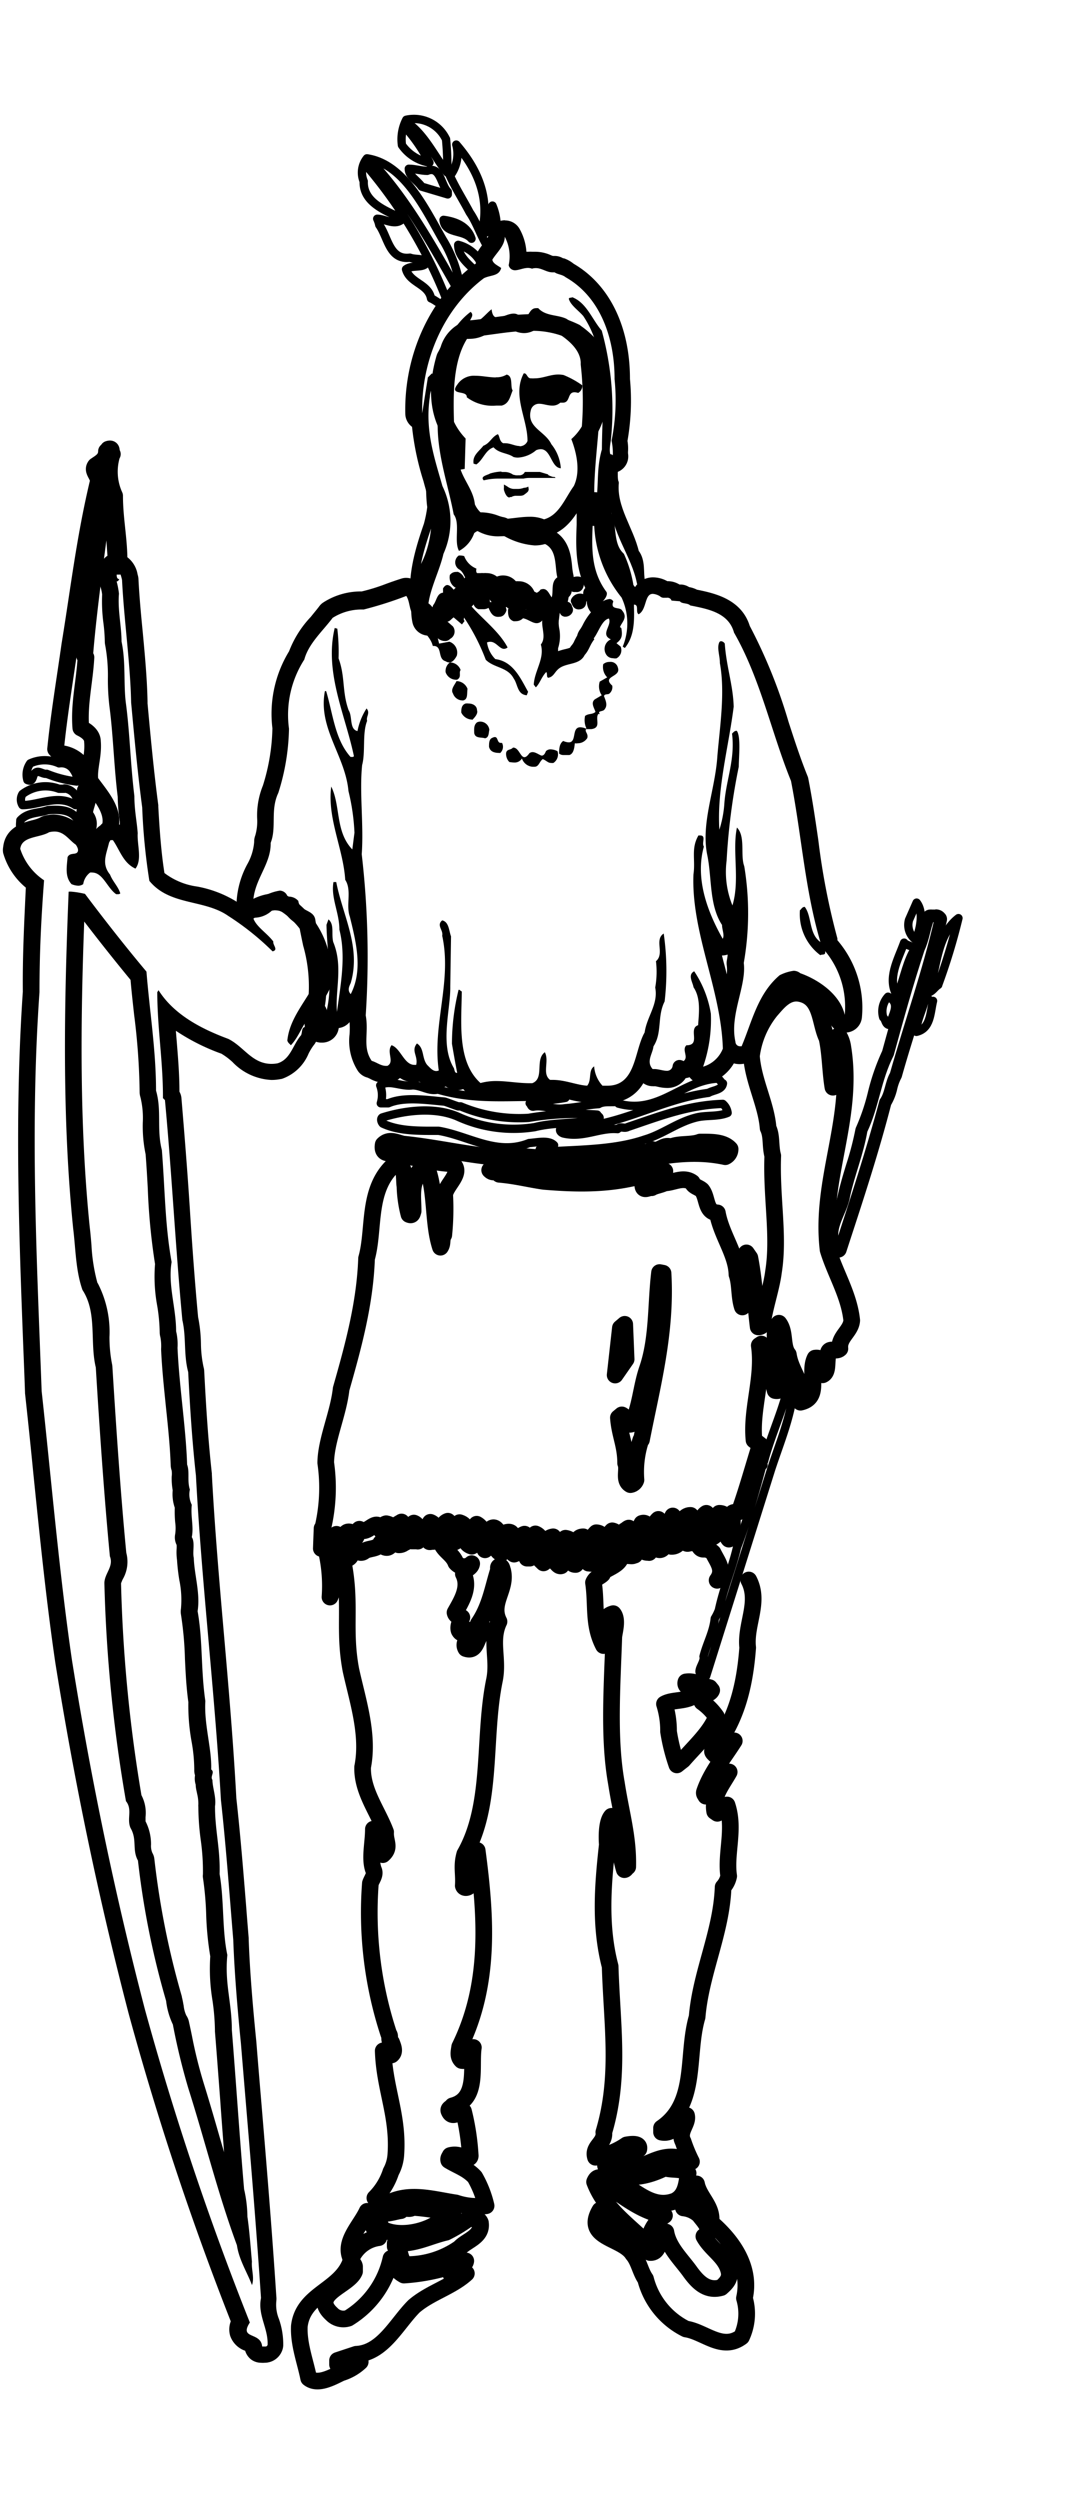 <svg xmlns="http://www.w3.org/2000/svg" width="130" height="300" viewBox="0 0 130 300"><title>flag-massachusetts-icon-algonquin</title><path d="M8.82,92.36c.32.44.57,1.08.4,1.42a13.9,13.9,0,0,1-3.62-.93c-.5.08-1-.5-1.4-.08-.33.23-.17,1.16-.91.83a2.35,2.35,0,0,1,.34-2,4.17,4.17,0,0,1,3.46,0,1.74,1.74,0,0,1,1.73.75" fill="none" stroke="#000" stroke-linecap="round" stroke-linejoin="round"/><path d="M7.74,94.61a1.74,1.74,0,0,1,1.55,1.58l-.24.42c-2-1.35-4.37,0-6.35,0a1.27,1.27,0,0,1,0-1.33,4.57,4.57,0,0,1,4.38-.63h.66" fill="none" stroke="#000" stroke-linecap="round" stroke-linejoin="round"/><path d="M9.37,98.42l-.08,1a5.66,5.66,0,0,0-3.72-.68l-2.81,1c-.49-.25-.32-.91-.32-1.31.92-1,2.24-.82,3.31-1.22,1.4-.09,2.88-.09,3.62,1.24" fill="none" stroke="#000" stroke-linecap="round" stroke-linejoin="round"/><path d="M112.67,110.31c-1.43,6.23-3.61,12.43-5.37,18.63-.58,1-.59,2.33-1.25,3.24-1.6,6-3.52,11.84-5.44,17.73-1.4-2.34.59-4.25.93-6.4.59-2.72,1.59-5,2.09-7.86,1.42-3,1.6-6.05,3.18-9.19,1.18-4.31,2.35-8.53,3.69-12.58.58-1.25.66-2.41,1.17-3.74.32.09.82-.15,1,.17" fill="none" stroke="#000" stroke-linecap="round" stroke-linejoin="round"/><path d="M109.94,112.78a2.2,2.2,0,0,1-.82-2.4l.91-2.07c.91,1.17.4,3.25-.09,4.47" fill="none" stroke="#000" stroke-linecap="round" stroke-linejoin="round"/><path d="M112.62,118.19c-.41.25-.66.75-1.15.9,1-2.88.93-6.88,3.58-8.92a71.84,71.84,0,0,1-2.43,8" fill="none" stroke="#000" stroke-linecap="round" stroke-linejoin="round"/><path d="M109.52,114.36c-.84,1.65-1.09,3.46-1.85,5.13-1.22-2.07.11-4.3.86-6.38.34.49,1.65.35,1,1.25" fill="none" stroke="#000" stroke-linecap="round" stroke-linejoin="round"/><path d="M106.84,123c-.58,0-.5-.66-.82-.91a2.59,2.59,0,0,1,.58-2.49c1.65.82.41,2.23.24,3.4" fill="none" stroke="#000" stroke-linecap="round" stroke-linejoin="round"/><path d="M112,120.1c-.35,1.42-.27,3.32-2,3.72,0-1.41.84-2.72,1.09-4.22.33.08.49.66.91.5" fill="none" stroke="#000" stroke-linecap="round" stroke-linejoin="round"/><path d="M53.54,16.7a34.52,34.52,0,0,1,.15,4c-1.24-1.42-2.54-4.27-4.52-5.77-.33.17-.24.66-.08.85a20.37,20.37,0,0,1,2.46,3.73,5.06,5.06,0,0,1-3.3-2.09,5.11,5.11,0,0,1,.52-3.05,4.27,4.27,0,0,1,4.77,2.34" fill="none" stroke="#000" stroke-linecap="round" stroke-linejoin="round"/><path d="M57.93,27.42c-.08.31.17.4.25.56.32-.14.66-.91.83-1.47a6.35,6.35,0,0,1,.1-1.84,6.52,6.52,0,0,1-.2,5.49c-1.07-1.41-1.55-3.25-2.53-4.67-.74-1.41-1.8-3.08-2.45-4.58.08,0,.08.09.16.09a4.32,4.32,0,0,0,.68-3.65c2.37,2.74,4,6.08,3.17,10.07" fill="none" stroke="#000" stroke-linecap="round" stroke-linejoin="round"/><path d="M53.23,28.89a15.54,15.54,0,0,1,2,5.56c-.09.17-.16.33-.33.26-3-5.26-6.12-10.89-10.23-15.25-.49,0-.5.6-.33.86a56.42,56.42,0,0,1,9.4,16c-.58.66-1.31-.25-2-.51-.32-1.75-2.54-1.83-3-3.5.74-.57,2.14-.06,2.47-.82-.48-.57-1.3-.31-2-.57-2.47.31-2.62-2.43-3.68-3.92a3.44,3.44,0,0,0-.25-.75c.91,0,2.22.93,3.05,0-1.9-.91-4.77-1.91-4.67-4.49A2.72,2.72,0,0,1,44.05,19c4.54.68,7.07,6.26,9.19,9.92" fill="none" stroke="#000" stroke-linecap="round" stroke-linejoin="round"/><path d="M51.29,20.5c1.57-.65,1.64,1.74,2.46,2.51v.32l-3.13-.93c-.58-.83-1.55-1.25-1.55-2.15.74,0,1.48.25,2.22.25" fill="none" stroke="#000" stroke-linecap="round" stroke-linejoin="round"/><path d="M56.6,28.65c-1-1.16-3.21-.51-3.36-2.27,1.48.2,2.88.78,3.36,2.27" fill="none" stroke="#000" stroke-linecap="round" stroke-linejoin="round"/><path d="M57.92,32.15c-.09.4-.58.4-.92.32-.9-.91-2-1.76-2-3.09a4.31,4.31,0,0,1,3,2.77" fill="none" stroke="#000" stroke-linecap="round" stroke-linejoin="round"/><path d="M13.46,54.49a6.94,6.94,0,0,0,.3,5c0,3,.63,5.57.52,8.46H14c-.23-2.72-.3-5.29-.78-8.3l-.25-.16-.58.56c-.77,6-1.79,13.11-2.23,18.67l.16.16c-.17,3-.85,5.55-.62,8.47.66.32,1.4.83,1.4,1.65.15,1.75-.52,3.32-.28,4.75,1.24,1.73,3,3.57,2.36,5.63-1,.57-1.07,2.66-2.64,2.07-1-1.16.84-2.24-.31-3.57-.31-1,.83-2,0-3a2.68,2.68,0,0,0-.08-2.56,3.7,3.7,0,0,0-3-1.92l-.48-.51c.43-4.24,1.1-8.21,1.71-12.51,1.1-6.71,1.79-12.77,3.39-19.49.17-.82-.82-1.33-.32-2,.58-.41,1.32-.75,1.33-1.74H13v-.25c.57-.18.24.33.49.59" fill="none" stroke="#000" stroke-linecap="round" stroke-linejoin="round" stroke-width="2"/><path d="M73.78,57.94c-.27,3.06,1.78,5.58,2.43,8.38.82,1,.48,2.41.73,3.56-.65-3.39-3.19-6.22-3.17-9.79-.08-.16-.25-.08-.41-.16-.49.32-.16.82-.34,1.24-.48-1.08,0-2.15,0-3.31L73.23,55c.72,1,.23,2,.55,3" fill="none" stroke="#000" stroke-linecap="round" stroke-linejoin="round"/><path d="M50.89,68.11A48.64,48.64,0,0,1,50,73c-.81-3.25.28-6.88,1.36-10a15,15,0,0,0,.43-2.16c-.24-1.59,0-3.14-.56-4.73l.09-.73c1.23,4,1.61,9-.47,12.76" fill="none" stroke="#000" stroke-linecap="round" stroke-linejoin="round"/><polyline points="72.84 61.7 73.09 62.09 72.84 61.7" fill="none" stroke="#000" stroke-linecap="round" stroke-linejoin="round"/><path d="M73.18,62.33c.25,1.59.14,3.32,1.29,4.41a14,14,0,0,1,1.06,3.49c-.4-2-2-3-2-5a8.48,8.48,0,0,1-.65-3c.08.18.25.09.33.09" fill="none" stroke="#000" stroke-linecap="round" stroke-linejoin="round"/><path d="M70.83,69.12l-.09.4-.41-.14c-.24-.43.43-.93.5-.26" fill="none" stroke="#000" stroke-linecap="round" stroke-linejoin="round"/><path d="M69.51,69.7c.17.25.08,1-.41.82a.37.37,0,0,1-.5-.33c0-.4.51-.58.91-.49" fill="none" stroke="#000" stroke-linecap="round" stroke-linejoin="round"/><path d="M68.1,71c-.09.32-.33.32-.49.58-.34.07-.42-.18-.5-.43a.5.5,0,1,1,1-.15" fill="none" stroke="#000" stroke-linecap="round" stroke-linejoin="round"/><polyline points="75.92 71.56 75.69 70.75 75.92 71.3 75.92 71.56" fill="none" stroke="#000" stroke-linecap="round" stroke-linejoin="round"/><path d="M71.32,71c.17.25-.08.43-.25.6a.43.43,0,1,1,.25-.6" fill="none" stroke="#000" stroke-linecap="round" stroke-linejoin="round"/><path d="M70,71.85c-.25.26,0,.59-.33.74-.5.17-.5-.25-.65-.48a.68.68,0,0,1,1-.26" fill="none" stroke="#000" stroke-linecap="round" stroke-linejoin="round"/><path d="M68.18,73c.25.17,0,.43-.17.48-.33.09-.33-.07-.41-.33-.25-.4.66-.74.58-.15" fill="none" stroke="#000" stroke-linecap="round" stroke-linejoin="round"/><path d="M66.69,73.5l-.09.76a.75.75,0,0,1-.74-.28c-.08-.48.42-1,.83-.48" fill="none" stroke="#000" stroke-linecap="round" stroke-linejoin="round"/><path d="M86.78,130c-.1.8-1.16.8-1.74,1.14-6.18.81-11.16,4.42-17.66,4.14-.33.33-.08.66.33.75,2.38.51,4.28-.73,6.42-.54.42-.42.75,0,1.24-.26,3.88-1.31,7.19-2.62,11.39-2.77a1.69,1.69,0,0,1,.58,1.08c-1.16.49-2.64.25-3.81.57-2.22.56-4,2-6.11,2.62-3.55,1.22-7.67,1.2-11.63,1.44a3.41,3.41,0,0,0-1-.26c.48-.31,1.39.34,1.72-.49-.64-.67-2-.33-3-.26-3.88,1.56-7.25-.87-10.87-1.47-2.23,0-4.7.07-6.68-.86-.16-.15-.32-.57-.07-.74,2.8-.88,6.35-1.28,9.06-.1a16.1,16.1,0,0,0,9.24,1.26c2.47-.62,5.43-.38,7.74-1,.17-.22-.17-.31-.24-.5a33.8,33.8,0,0,0-8.24.39,18.18,18.18,0,0,1-8.15-1.38H55c-.49-.15-1.14-.42-1.62-.57-2.15-.19-4.87-.62-6.77.2l-.9,0a3.33,3.33,0,0,0-.07-2.15c1.07-.73,2.55.2,3.87,0,1.08,0,2,.76,3.05.5,5.26,1.55,9.79.55,15.31,1-1.31.25-2.87.31-4.29.64.17.15.16.42.42.42,1.15-.24,2.54.42,3.86.18,1.32-.09,2.64-.4,4-.49.65-.4,1.64-.14,2.38-.31v.25c4.86,1.35,7.68-2.86,12-3l.42.5" fill="none" stroke="#000" stroke-linecap="round" stroke-linejoin="round"/><path d="M95.25,166.88c-.36,3.24-1.69,6.38-2.69,9.44-2.6,8.29-5.19,16.5-7.79,24.78-1.73-.17-.08-1.51-.32-2.33.42-1.64,1.17-2.88,1.35-4.56a6,6,0,0,0,.49-1c.59-2.75,1.59-5,2.18-7.54,1.09-2.82,2.18-6.63,3-9.69.41-.17-.07-.42.25-.66.68-2.57,1.76-5,2.51-7.53.25-.42.5-.82,1-.91" fill="none" stroke="#000" stroke-linecap="round" stroke-linejoin="round"/><path d="M85.18,202.51l.25.31c-.25.68-1.73.42-1.16,1.42A7,7,0,0,1,86,206c-.75,1.9-2.57,3.54-4,5.19l-.75.59a22.88,22.88,0,0,1-1-4,10.73,10.73,0,0,0-.49-3.31c.83-.48,2.06-.32,3.07-.74a1.37,1.37,0,0,0,.08-1c-.16-.23-.74-.42-.57-.91,1.06-.16,1.8.42,2.79.68" fill="none" stroke="#000" stroke-linecap="round" stroke-linejoin="round" stroke-width="2"/><path d="M73.59,262.75c2,1.35,3.78,2.68,6.17,3.1a4.54,4.54,0,0,0-1.82,2.63c-.25.26-.59.09-.83.18-2.22-2.09-4.6-3.84-5.74-6.84.58-1.39,1.64.44,2.22.93" fill="none" stroke="#000" stroke-linecap="round" stroke-linejoin="round" stroke-width="2"/><path d="M85.36,266.71c2.54,2.18,4.83,5.34,4,9.06a6.59,6.59,0,0,1-.35,4.65c-2.33,1.73-4.45-.62-6.67-.95a9.28,9.28,0,0,1-4.85-6c-.64-.91-.8-2.15-1.54-3-1.23-2-5.93-1.87-3.93-5.26,2,1.67,3.52,3.84,6,5.08,1.32.09.91-2,1.91-2.46.32,1.9,1.88,3.31,2.94,4.81.91,1.24,2,2.34,3.7,1.86.58-.51,1.16-1.08.92-2-.41-1.73-2.14-2.57-3-4.15.25.07.42-.07.5-.32.16-.91-.5-1.49-1.06-2.24a3.3,3.3,0,0,0-1.89-.85c.9-.64.91-1.9,1.57-2.88.33,1.66,2,2.74,1.72,4.63" fill="none" stroke="#000" stroke-linecap="round" stroke-linejoin="round" stroke-width="2"/><path d="M53.79,265.39c0,.42.42.09.59.35a3.09,3.09,0,0,1-1.91,1.06c-1.81,1.15-4.7,1.63-6.52.71-.56-.66-.39-1.48-.56-2.24.57.67,1.89.1,2.72,0,.33-.58,1,0,1.41-.4,1.48.09,2.88.35,4.27.51" fill="none" stroke="#000" stroke-linecap="round" stroke-linejoin="round" stroke-width="2"/><path d="M44.8,267.18l.66,1.33a4.18,4.18,0,0,0-3.31,2.54c-1-2,1.09-3.89,1.92-5.7.66.17.32,1.25.73,1.83" fill="none" stroke="#000" stroke-linecap="round" stroke-linejoin="round" stroke-width="2"/><path d="M57.67,266.74c.24,1.68-1.67,2.08-2.49,3a11,11,0,0,1-6.44,2c-.91-.67-.48-1.58-1.3-2.17v-.4c2.38.16,4-.82,6.1-1.31a19.26,19.26,0,0,0,2.73-1.65c.48.09,1.15-.14,1.4.51" fill="none" stroke="#000" stroke-linecap="round" stroke-linejoin="round" stroke-width="2"/><path d="M48.49,273a23.9,23.9,0,0,0,7.42-1.7c-.17,1.08-2.72.55-1.57,1.9l1.64-.4c-1.81,1.64-4.37,2.3-6.28,3.94-2.07,2.06-3.74,5.62-6.94,5.76l-2.24.74v.5c.9.49,1.73-.42,2.72-.33a5.86,5.86,0,0,1-2.31,1.33c-1.16.57-2.81,1.48-3.88.63-.4-2-1.21-4.07-1.12-6.22.43-3.89,4.88-4.29,6.14-7.69a.62.62,0,0,1,.49.51v.59c-.66,1.73-5.37,2.7-2.74,5.11a1.93,1.93,0,0,0,2,.5A11.28,11.28,0,0,0,46.93,271a3.15,3.15,0,0,0,1.56,2" fill="none" stroke="#000" stroke-linecap="round" stroke-linejoin="round" stroke-width="2"/><path d="M71.37,61.06l0,0,0,0v0h0m0-2a2,2,0,0,0-1,.25,2,2,0,0,0-1,1.46c0,.1,0,.2,0,.29a2,2,0,0,0,1.15,1.83,2.08,2.08,0,0,0,.87.2,1.94,1.94,0,0,0,1.22-.42,2,2,0,0,0,.2-3,2.37,2.37,0,0,0-.39-.32,2.05,2.05,0,0,0-1-.29Z"/><path d="M60.59,28.41a5,5,0,0,1,.47,3.41h0a.76.76,0,0,0,.76.61c.46,0,1-.28,1.56-.28a1.36,1.36,0,0,1,.48.09,1.51,1.51,0,0,1,.46-.07c.73,0,1.29.51,2,.51l.26,0c.33.25.91.25,1.32.59,4.27,2.42,5.89,7.49,5.87,12.23a24.54,24.54,0,0,1-.36,7.38,7.18,7.18,0,0,1,.15,1.81l-.16.09c-.34-.42-.17-1.33-.08-1.9a35.59,35.59,0,0,0-1.09-13.21c-1.15-1.32-1.8-3.32-3.52-4-.17.09-.5,0-.41.26.25.74,1.15,1.33,1.72,2,3.11,4.67,2.25,10.65,2.23,16-.75,2.55-.27,4.65-.86,7.2-.52-.34-.05-.81-.05-1.22-.14-5.16,1.29-11,.41-16.43-.08-2.33-1.8-4-3.77-5.23-1.07-.51-2.47-.29-3.37-1.27a1.45,1.45,0,0,0-.28,0c-.8,0-.84,1.13-1.44,1.13a1.1,1.1,0,0,1-.59-.26,1,1,0,0,0-.65-.22c-.65,0-1.38.48-1.92.48-.37,0-.64-.23-.72-1-.82.64-1.48,1.71-2.61,1.71h0c-.16-.49.65-.91.09-1.4-4.23,3.21-4.09,9.27-3.95,13.91.06,3.57,1.28,7,1.92,10.39.82,1.07,0,3.23.64,4.39a3.88,3.88,0,0,0,1.82-2.13,1.4,1.4,0,0,1,1-.37A14.19,14.19,0,0,1,60,64a8.74,8.74,0,0,0,4.18,1.45,4.53,4.53,0,0,0,1.25-.17c1.48.75,1.15,2.74,1.47,4-.83.57-.43,1.73-.68,2.4-.27-.35-.49-1-1-1a.94.94,0,0,0-.34.07,1,1,0,0,1-.73.45.63.63,0,0,1-.34-.1.87.87,0,0,0-.59-.24,1.86,1.86,0,0,0-.57.13l-.41.34a1.8,1.8,0,0,0-.5-.74h-.12c-.2,0-.42-.06-.62-.06a.49.49,0,0,0-.49.28c0-1.33-1.88-.34-2-1.5-.16-.48-1.57,0-1.32-1.08a2.59,2.59,0,0,1-1.47-1.5,1.85,1.85,0,0,0-.65-.07,1,1,0,0,0,0,1.64c.72.37.67,1.37,1.38,1.61l-.73-.11c.17-.49-.32-1-.73-1.17a.46.46,0,0,0-.2,0A.9.9,0,0,0,54,69a1.42,1.42,0,0,0,.66,1.51.59.59,0,0,1,.21,0c.31,0,.38.34.44.63-.08.08-.16.08-.08.16-.56,0-1-1.1-1.54-1.1-.16,0-.33.11-.51.41v.51c-.76.08-.76,1-1.18,1.49l-.58,1.65C51,71.67,52.65,69,53.23,66.46a9.64,9.64,0,0,0-.12-8.13c-1-3.5-2.11-6.73-1.51-10.72,0-.91.92-2,.25-2.81l-.49.49-.68,4.3c-.14-6.11,2.45-12.49,7.41-16.21.83-.4,1.81-.22,2.07-1.22-.33-.26-1-.52-1.06-1,.49-.82,1.48-1.64,1.49-2.73m-4.17,41.5.34,0a1.16,1.16,0,0,1-.34,0m4.17-43.5a2.24,2.24,0,0,0-.51.07,2,2,0,0,0-1.49,1.9,4.88,4.88,0,0,1-.54.8,7.49,7.49,0,0,0-.66.92,2,2,0,0,0-.27,1.33l0,.19a1.4,1.4,0,0,0-.26.16c-5.23,3.92-8.37,10.76-8.21,17.86a2,2,0,0,0,.81,1.56,32.66,32.66,0,0,0,1.37,6.51c.1.38.21.77.32,1.16a1.25,1.25,0,0,0,.09.25,7.74,7.74,0,0,1,.18,6.44,1.86,1.86,0,0,0-.16.45,20.91,20.91,0,0,1-.76,2.33c-.68,1.88-1.46,4-1,6.28a2,2,0,0,0,1.81,1.63h.16a2,2,0,0,0,1.88-1.34l.49-1.39c.11-.18.2-.36.28-.52a2.4,2.4,0,0,0,1.09.29h.06a2,2,0,0,0,1.8-1.14h0l.11-.22a2,2,0,0,0,.72-.32,3.17,3.17,0,0,0,.87.3,2,2,0,0,0,1.18.84,1.73,1.73,0,0,0,.5.07,1.47,1.47,0,0,0,.36,0,1.81,1.81,0,0,0,.73.44,2,2,0,0,0,.64.11,2,2,0,0,0,1-.29,2.5,2.5,0,0,0,.89.16,2.44,2.44,0,0,0,.71-.1,2,2,0,0,0,1.41.58,1.51,1.51,0,0,0,.3,0,2,2,0,0,0,1.58-1.28,4.37,4.37,0,0,0,.22-1.47,1.69,1.69,0,0,0,0-.23,2,2,0,0,0,.51-1.9,8.38,8.38,0,0,1-.12-.84c-.12-1.26-.33-3.38-2.38-4.43a2.12,2.12,0,0,0-1.46-.14,2.37,2.37,0,0,1-.7.1A7.21,7.21,0,0,1,61,62.27a1.92,1.92,0,0,0-.66-.23,4.52,4.52,0,0,1-.55-.17,6.22,6.22,0,0,0-1.93-.39,3.46,3.46,0,0,0-1.21.21,3.56,3.56,0,0,0-.33-.85c-.19-1-.43-2-.67-2.91a32,32,0,0,1-1.14-6.76c-.1-3.49-.23-7.66,1.55-10.51a1.24,1.24,0,0,0,.27,0h.07a4,4,0,0,0,2.42-.85,2.65,2.65,0,0,0,.91.16,4.5,4.5,0,0,0,1.55-.34l.19-.07a2.82,2.82,0,0,0,1.42.41,2.42,2.42,0,0,0,1.71-.7,7,7,0,0,0,1.69.47A7,7,0,0,1,67,40c1.78,1.15,2.67,2.3,2.71,3.53a2.29,2.29,0,0,0,0,.25,38.86,38.86,0,0,1-.09,9.51,62.85,62.85,0,0,0-.35,6.4,2.49,2.49,0,0,0,1,3.1,2,2,0,0,0,1.83.17,2,2,0,0,0,1.19-1.4,18.77,18.77,0,0,0,.41-3.73c0-.36,0-.71,0-1.05a2.1,2.1,0,0,0,.53-.19l.16-.08a2,2,0,0,0,1-2.06,1.79,1.79,0,0,1,0-.33,5.39,5.39,0,0,0-.07-1.21,28,28,0,0,0,.3-7.43c0-6.29-2.45-11.32-6.76-13.83A3.85,3.85,0,0,0,67.7,31l-.1,0a2,2,0,0,0-1-.29h-.23a1.81,1.81,0,0,1-.27-.1,4.62,4.62,0,0,0-1.76-.4l-.4,0a4.9,4.9,0,0,0-.54,0h-.21a6.54,6.54,0,0,0-.83-2.76,2,2,0,0,0-1.73-1Z"/><path d="M71.37,61.1a14.8,14.8,0,0,0,3.24,10.6,7.32,7.32,0,0,1,.14,5.89l.25.17c1.08-1.31,1.16-3,1.1-4.9v-.31c.64,0,.15.9.56,1.16,1-.55.68-2.45,1.7-2.45a1.87,1.87,0,0,1,.86.29.67.67,0,0,0,.52.18h.31a.5.5,0,0,1,.56.34l1,.08c.25.34.92.17,1.24.5,2.15.43,4.61.87,5.26,3.26,3.19,5.57,4.48,12,6.84,17.8,1.28,6.56,1.66,13,3.53,19.33-1.41-1-1-3.07-1.88-4.22-.33,0-.42.31-.58.4a6.15,6.15,0,0,0,2.45,5.4c.25-.17.65.09.58-.49a10.48,10.48,0,0,1,2.35,7.65c-.57-2.49-3.19-4.24-5.34-5a1.24,1.24,0,0,0-.8-.29,5.34,5.34,0,0,0-1.67.53c-2.65,2.24-3.33,5.61-4.57,8.53l-.2,0a.55.55,0,0,1-.54-.54c-.73-3.23,1.35-6.71,1-9.46a34.44,34.44,0,0,0,.06-11.6c-.5-1.33.18-3.57-.88-4.65-.59,2.81.38,6.31-.54,9.35a10.68,10.68,0,0,1-.7-5.38A76.57,76.57,0,0,1,88.68,92c0-1.16.27-3.57-.23-4.3a.18.18,0,0,0-.1,0c-.18,0-.33.19-.48.33.4,3.16-.76,5.64-.93,8.53a13.27,13.27,0,0,1-.59,3c-.31-4.9,1.11-9.89,1.72-14.76C88,82.22,87.19,80,87,77.23a.59.59,0,0,0-.44-.29.25.25,0,0,0-.21.12c-.33.66.08,1.68.06,2.5.65,3.56,0,7.62-.3,11.18-.26,4.06-2,8.05-1.21,11.87.57,2.75.21,6,1.77,8.38,0,.57.33,1.24.08,1.66-1.79-3.17-3.34-7.16-2.26-11.06-.3-.45.32-1.34-.45-1.34h-.2c-.92,1.58-.34,2.91-.6,4.67-.28,7,3.31,13.76,3.53,20.91A3.67,3.67,0,0,1,84.4,128a17.27,17.27,0,0,0,.93-6.36,12.88,12.88,0,0,0-2-5.09c-.82.42-.17,1.33-.08,1.92.9,1.33.64,3.14.55,4.55-1.24.41.4,2.41-1.41,2.41-.58.57.32,1.41-.34,1.9a1,1,0,0,0-.48-.14.82.82,0,0,0-.83.71.67.67,0,0,1-.72.59c-.43,0-1-.21-1.44-.21l-.24,0c-.81-.91,0-1.81.1-2.72,1.08-1.67.42-3.57,1.34-5.39a31.53,31.53,0,0,0-.11-8.15c-1.16.74.14,2.42-.93,3.32a10.74,10.74,0,0,1-.09,3.16c.39,2-1,3.47-1.27,5.39-1.26,2.18-1,6.39-4.46,6.39-.19,0-.39,0-.6,0a3.83,3.83,0,0,1-1-2.32c-.74.48-.26,1.64-.84,2.32-1.31-.09-2.63-.7-4.15-.7h-.3c-1-.74-.06-2.24-.63-3.32-1.23.91,0,3.14-1.51,3.72h-.3c-1.37,0-2.72-.26-4-.26a7,7,0,0,0-1.91.24c-2.87-2.58-2.27-7.33-2.25-11-.11,0-.23-.19-.31-.19s-.08,0-.1.11a27.15,27.15,0,0,0-.77,6.37c.23,1.34.4,2.32.63,3.49h-.07c-.25,0-.26-.45-.34-.59-1.71-2.85-.37-7-.42-9.79l.09-6c-.25-.65-.24-1.74-1.06-1.92-.73.6.16,1.17,0,1.84,1.2,5.49-1.21,10.7-.41,16.17a.73.73,0,0,1-.31.07c-.42,0-.75-.4-1.09-.74-.65-.82-.32-2-1.22-2.57-.74.9.16,1.49-.09,2.57l-.22,0c-1.23,0-1.65-2-2.74-2.36-.65.82.41,2-.5,2.48h-.17c-.64,0-1.12-.44-1.71-.6-1.15-1.67-.32-3.31-.72-5.46a106.89,106.89,0,0,0-.48-19.34c.26-3.48-.29-7.39.05-10.7.42-1.56,0-3.82.6-5.3-.16-.5.41-.93-.07-1.49a7.74,7.74,0,0,0-1.09,2.72c-1-.24-.57-1.73-1.06-2.5-.81-2.24-.39-4-1.21-6.23a23.68,23.68,0,0,0-.15-3.56l-.31-.09c-1.27,5.32,1.26,10.39,2.3,15.37a.15.15,0,0,1-.16.11l-.24,0c-1.88-2.1-2.11-5.16-2.93-7.9H39c-.85,4.45,2.44,7.72,2.83,12a25.67,25.67,0,0,1,.72,5c-.09.65-.17,1.33-.26,2-2.06-2.15-1.38-5.21-2.53-7.55-.5,3.82,1.45,7.47,1.68,11.2.82,1.24.06,3.06.55,4.4.73,3,1.62,6.39.11,9.31-.4-.43-.23-.85,0-1.33,1.26-4.31-.95-8.06-1.74-12.12h-.33c-.34,1.89.72,3.71.71,5.72.82,3.23.14,6.62-.29,9.86-.24-2.56.76-5.47-.45-8.38-.25-1,.17-2.07-.57-2.72l-.24.65c.06,3.74,1.1,8.46-.57,12h.09v.23h-.09a5.77,5.77,0,0,1,.35-2.33c.68-3.7-.55-7-1.11-10.44-.15-1.33-1.89-1-2.05-2.32a1.5,1.5,0,0,0-1.29-.51,1,1,0,0,0-.93-.73,5.77,5.77,0,0,0-1.72.56c-.45.21-.76.84-1.3.84l-.18,0c.1-2.74,2.16-4.55,2.1-7.13.74-1.89-.07-3.9.92-6a26.88,26.88,0,0,0,1.28-7.7,12.28,12.28,0,0,1,1.84-8.3c.51-1.91,2.17-3.37,3.4-5a6.5,6.5,0,0,1,3.72-1,44.83,44.83,0,0,0,5.12-1.63c.57.85.23,2.33,1.47,2.66,0,1.42,1.39,2,1.71,3.34h.09c1.12,0,.43,1.57,1.46,1.84a.8.8,0,0,0,.43.14c.41,0,.7-.43.9-.8A1.38,1.38,0,0,0,53.94,77l-1.23.23-.16-.65a1.24,1.24,0,0,0,.85.34.79.79,0,0,0,.63-.26,1,1,0,0,0,.33-1.5l-.65-.57c.25,0,.49-.33.74-.51l1,.85.33-.43c-.17-.06-.09-.24-.08-.4a24.84,24.84,0,0,1,2.61,5.07c1,1,2.63.85,3.36,2.26.49.68.41,1.91,1.56,2l.16-.42c-.89-1.58-1.78-3.65-3.93-3.92a3.49,3.49,0,0,1-1-2,1,1,0,0,1,.39-.08c.7,0,1.1.85,1.65.85a.7.7,0,0,0,.43-.17c-1.13-2.16-3.6-3.82-4.91-5.65l.82-.09a.94.94,0,0,0,.57,1.15l.55,0a1.17,1.17,0,0,0,.68-.16c.18.4.41,1,1,1.07a1.13,1.13,0,0,0,.3,0c.42,0,.71-.3.86-.78a2,2,0,0,0-.57-1.16.68.68,0,0,0-.36-.11c-.35,0-.62.29-1,.29h-.07a1.29,1.29,0,0,0-.66-1.18,1.24,1.24,0,0,0-1,.34v-.68h.49c-.09.17,0,.17.08.26a1.5,1.5,0,0,1,.66-.26,1.76,1.76,0,0,0,1,1.27c.58-.08.82-.51,1-1a1.34,1.34,0,0,0,.74,1.49l.2,0c.5,0,.67-.56,1-.85a1.32,1.32,0,0,0,1.07,1.08c.16.31-.17.31-.25.42-.34-.16-.72-.6-1.11-.6a.58.58,0,0,0-.3.09,2.39,2.39,0,0,0-.74.49c0,.59,0,1.16.65,1.42a1.53,1.53,0,0,0,.3,0,1.18,1.18,0,0,0,.85-.35c.58.1,1.12.59,1.64.59a.86.86,0,0,0,.67-.34c-.09,1,.49,2.07-.17,2.9.49,1.66-.76,3.14-.85,4.81l.25.33c.5-.5.67-1.24,1.25-1.84.16.18,0,.6.23.69.58-.09.75-.58,1.08-.91.91-1,2.64-.49,3.3-1.82.58-.66.59-1.16,1.17-1.9l-.09-.09c.58-.73,1-2.23,1.83-2.39.4.84-1.09,1.91.24,2.5a1.25,1.25,0,0,0-.51,1.9.94.94,0,0,0,.75.36A1.24,1.24,0,0,0,74,79a1.11,1.11,0,0,0,.5-1.41l-.5-.41c.65-.5.74-.9.58-1.83-.08,0-.08-.09-.16-.09.17-.56,1-1.14.26-2-.25-.48-1.48,0-1.06-1.08a.52.52,0,0,0-.47-.3,2.25,2.25,0,0,0-.8.28c.27-.28.63-.78.45-1.13-2.29-3.08-1.62-6.49-1.61-9.88a.23.23,0,0,0,.15-.07m-1,26.35a1.8,1.8,0,0,0-.69-.16c-1.07,0-.38,1.81-1.38,1.81a1.72,1.72,0,0,1-.66-.17c-.49.34-.49,1-.5,1.51a.74.74,0,0,0,.48.18c.16,0,.32,0,.52,0l.24,0c.5-.16.59-.82.65-1.41a1.12,1.12,0,0,0,.36,0,1.35,1.35,0,0,0,1.13-.62c.17-.51-.32-.76-.15-1.08h.65c1.24-.16.41-1.24.83-1.82H72c-.33-.42.41-.24.58-.56.41-.51.09-1.1-.08-1.59.09-.25.32-.17.59-.25a1,1,0,0,0,.4-1c-1.3-1.17,1.09-1,.68-2.15h0a.89.89,0,0,0-1-.69,1.1,1.1,0,0,0-.76.27,1.76,1.76,0,0,0,.48,1.58l-.9.51a1.91,1.91,0,0,0,.24,1.64l-.83.49c-.51.42-.09,1,.08,1.5-.34.34-.84.17-1.25.49a2.34,2.34,0,0,0,.16,1.49M54.87,81.56c.58-.32.17-.83.42-1.16A1.36,1.36,0,0,0,54,79.49a1.28,1.28,0,0,0-.51,1.17,1.34,1.34,0,0,0,1.4.9m.72,2.49c.58-.15.42-.82.51-1.39h0a1.44,1.44,0,0,0-1.32-.93c-.25.5-.74,1-.42,1.5a1.23,1.23,0,0,0,1.23.82m1.07,2.35c.25-.26.74-.75.58-1.17,0-.52-.48-.81-1-.81a1.58,1.58,0,0,0-.38,0c-.5.18-.51.68-.51,1.08a1.48,1.48,0,0,0,1.32.85m1.54,2.24c.5-.09.42-.75.51-1a1.1,1.1,0,0,0-1.09-1,.92.92,0,0,0-.39.09c-.41.33-.34.84-.34,1.24.08.74.91.51,1.31.68M60,90.39a1,1,0,0,0,.26-1.25h0a.41.41,0,0,1-.17,0c-.42,0-.3-.7-.69-.7a.76.76,0,0,0-.29.09c-.41.15-.41.65-.41,1.08.15.65.74.74,1.3.74m1.74,1.15a1,1,0,0,0,.91-.49,1.47,1.47,0,0,0,1.28,1h.22c.55,0,.58-.62,1-.92.42.15.6.46,1,.46a1,1,0,0,0,.28,0,1.23,1.23,0,0,0,.49-1.41,1.89,1.89,0,0,0-.81-.22.75.75,0,0,0-.58.22c-.15.4-.32.53-.5.53s-.69-.42-1.1-.42a.65.65,0,0,0-.38.13c-.25.35-.44.48-.6.48-.47,0-.69-1.15-1.33-1.15h-.05c-.25.32-.75.15-.82.66a1.4,1.4,0,0,0,.39,1.07,4.22,4.22,0,0,0,.59.06M71.37,59.1a1.93,1.93,0,0,0-.88.21,2,2,0,0,0-1.27,1.85c0,.59,0,1.19,0,1.79-.1,2.61-.21,5.53,1.42,8.33a2,2,0,0,0,.15,2,.9.9,0,0,0,.15.19A7.71,7.71,0,0,0,70,74.89a4.82,4.82,0,0,1-.35.61,2.11,2.11,0,0,0-.37.77c-.14.24-.24.45-.33.62a1.9,1.9,0,0,1-.31.52,2.35,2.35,0,0,0-.23.32,4.5,4.5,0,0,1-.51.15,7.74,7.74,0,0,0-.91.26c0-.12,0-.23,0-.35a4.82,4.82,0,0,0,.13-2.43,4.24,4.24,0,0,1-.06-.61,2,2,0,0,0-1.18-2,2.46,2.46,0,0,0-.51-.15,2.48,2.48,0,0,0-.23-.68,2,2,0,0,0-1-.93,2,2,0,0,0-1.2-1.13,1.81,1.81,0,0,0-.65-.11,2.22,2.22,0,0,0-.37,0,2,2,0,0,0-1.08-.65,2.3,2.3,0,0,0-.45-.05,2,2,0,0,0-.74.14,2,2,0,0,0-1.22-.42,2.38,2.38,0,0,0-.39,0,2.07,2.07,0,0,0-.35,0h-.49a2,2,0,0,0-1.92,1.4,2,2,0,0,0-1.07,1,2,2,0,0,0-.17.9,1.86,1.86,0,0,0-.75.33,2.83,2.83,0,0,0-.35.29,1.93,1.93,0,0,0-.8.61,2,2,0,0,0-1-1.07c0-.08,0-.17-.06-.23a4.9,4.9,0,0,0-.67-1.77,2,2,0,0,0-1.66-.89,1.8,1.8,0,0,0-.6.1c-.66.21-1.26.42-1.83.63a22.51,22.51,0,0,1-2.9.9,8.32,8.32,0,0,0-4.64,1.34,1.87,1.87,0,0,0-.47.46c-.31.41-.66.82-1,1.25a12.44,12.44,0,0,0-2.61,4.13,14.39,14.39,0,0,0-2,9.24,24.43,24.43,0,0,1-1.14,6.87,9.5,9.5,0,0,0-.69,4,6,6,0,0,1-.23,2,2,2,0,0,0-.13.77,6.44,6.44,0,0,1-.83,2.68,10.71,10.71,0,0,0-1.27,4.34,2,2,0,0,0,1.55,2,3.29,3.29,0,0,0,.63.07,3.12,3.12,0,0,0,2.19-1l.06,0,.3-.13,0,0a2.07,2.07,0,0,0,1.07.52,3.94,3.94,0,0,0,1.68,1.46l0,0c.15.85.33,1.69.5,2.5a17.83,17.83,0,0,1,.58,6.86,6.52,6.52,0,0,0-.34,3.25,2,2,0,0,0,1.94,1.53h.09a2,2,0,0,0,2-1.75,2,2,0,0,0,1.3-.71,10.29,10.29,0,0,1,0,1.47,6.67,6.67,0,0,0,1,4.39,2,2,0,0,0,1.16.8l.28.13a4.2,4.2,0,0,0,1.92.53l.41,0a1.8,1.8,0,0,0,.68-.21,2.64,2.64,0,0,0,.6-.41,3,3,0,0,0,1.72.52,3.66,3.66,0,0,0,.57-.05l.09,0a3,3,0,0,0,2,.79,2.75,2.75,0,0,0,1.12-.24h0a2.21,2.21,0,0,0,1.32.45,2.33,2.33,0,0,0,.59-.08l.18-.06a8.24,8.24,0,0,0,.77.8,2,2,0,0,0,1.87.43,5.05,5.05,0,0,1,1.37-.16c.56,0,1.16.06,1.8.12s1.46.14,2.25.14H64a2.2,2.2,0,0,0,.63-.12,3.56,3.56,0,0,0,.78-.4,1.89,1.89,0,0,0,.67.12h.3a8.18,8.18,0,0,1,1.93.32,11.84,11.84,0,0,0,2.08.37h.14a2,2,0,0,0,.9-.22,1.79,1.79,0,0,0,.67.2,6.15,6.15,0,0,0,.84.06,4.71,4.71,0,0,0,4.28-2.36,1.93,1.93,0,0,0,1.14.36,1.23,1.23,0,0,0,.27,0l.3.06a4.88,4.88,0,0,0,1.11.15,2.61,2.61,0,0,0,2.27-1.18,1.92,1.92,0,0,0,.46-.11l.14.16a2,2,0,0,0,1.47.64,2,2,0,0,0,.41,0,5.29,5.29,0,0,0,3.3-2.46,2.69,2.69,0,0,0,.7.09,2.61,2.61,0,0,0,.87-.15,2,2,0,0,0,1.17-1.1c.31-.73.58-1.47.84-2.19.76-2.07,1.48-4,3-5.39l.19-.08.28-.12.27.12c1.76.62,3.7,2,4.06,3.56a2,2,0,0,0,2,1.56h.13a2,2,0,0,0,1.86-1.81,12.42,12.42,0,0,0-2.8-9.1,1.07,1.07,0,0,0-.14-.16,1.74,1.74,0,0,0,0-.22,83.05,83.05,0,0,1-2.29-11.79c-.35-2.4-.71-4.88-1.2-7.37a1.5,1.5,0,0,0-.11-.36c-.84-2.08-1.53-4.2-2.26-6.45A62.36,62.36,0,0,0,90,75.11c-1-3.18-4.13-3.91-6.34-4.35a3.09,3.09,0,0,0-.94-.31,2,2,0,0,0-.92-.31l-.24,0a2.68,2.68,0,0,0-1.46-.4h0a3.54,3.54,0,0,0-1.67-.46,2.55,2.55,0,0,0-2.2,1.17h0a12.81,12.81,0,0,1-2.79-9.24,2,2,0,0,0-1.15-1.9,2,2,0,0,0-.85-.19Zm0,4h0ZM86.7,114.65a2,2,0,0,0,.64-.11c0,.26-.06.51-.1.76a2,2,0,0,0,0,.55,4.73,4.73,0,0,1,0,1.06c-.12-.48-.25-1-.37-1.43l-.21-.83h0Z"/><path d="M112.28,110.13a.37.37,0,0,1,.37.18h0c-1.43,6.23-3.61,12.43-5.37,18.63-.58,1-.59,2.33-1.25,3.24-1.6,6-3.52,11.84-5.44,17.73-1.4-2.34.59-4.25.93-6.4.59-2.72,1.59-5,2.09-7.86,1.42-3,1.6-6.05,3.18-9.19,1.18-4.32,2.35-8.53,3.69-12.58.58-1.25.66-2.41,1.17-3.74l.19,0c.14,0,.29,0,.42,0m0-1-.29,0h-.11a.75.75,0,0,0-.21,0,1,1,0,0,0-.93.64,14.53,14.53,0,0,0-.56,1.84,10.63,10.63,0,0,1-.58,1.84l0,.1c-1.29,3.89-2.38,7.82-3.68,12.54a26.72,26.72,0,0,0-1.73,5,24.54,24.54,0,0,1-1.41,4.16,1.21,1.21,0,0,0-.08.25,36.09,36.09,0,0,1-1.1,4.21c-.35,1.15-.71,2.34-1,3.62,0,0,0,0,0,0a8.14,8.14,0,0,1-.62,1.84c-.62,1.44-1.38,3.23-.18,5.23a1,1,0,0,0,.86.49h.11a1,1,0,0,0,.84-.69l.37-1.14c1.75-5.34,3.55-10.86,5-16.48a6.65,6.65,0,0,0,.73-1.86,5.54,5.54,0,0,1,.46-1.29,1.15,1.15,0,0,0,.1-.23c.62-2.21,1.32-4.45,2-6.62,1.22-3.95,2.47-8,3.4-12.06a1,1,0,0,0-.18-.84l-.1-.11a1.37,1.37,0,0,0-1.08-.46Z"/><path d="M63.68,39.7a10.53,10.53,0,0,1,5,1.12,8.46,8.46,0,0,1,2,2.09c.49,3.56.62,7.37-2.1,9.78.64,1.66,1.13,3.9.3,5.63-1.08,1.5-1.75,3.48-3.57,4a4.36,4.36,0,0,0-1.73-.31c-1.17,0-2.4.28-3.52.28A3,3,0,0,1,57,60.51c-.16-1.58-1.22-2.74-1.71-4.16l.49-.08.11-3.65c-2.54-2.65-2.53-6.15-1.61-9.29.59-1,.84-2.57,2.24-2.89,2.44-.23,4.81-.74,7.13-.74m-1.3,13.82c-.52,0-1.1-.33-1.65-.33a1.35,1.35,0,0,0-.29,0c-.49-.25-.41-.84-.65-1.09-.75.33-.92,1.07-1.74,1.39-.51.67-1.34,1.16-1.17,2.15l.33.09c.83-.57,1.08-1.73,2.07-2.05.66.74,1.65.65,2.39,1.16a2,2,0,0,0,.54.07,3.68,3.68,0,0,0,2.18-.89,1.57,1.57,0,0,1,.55-.12c1.24,0,1.24,2.22,2.41,2.29a5.15,5.15,0,0,0-1.14-2.89c-.74-1.58-3-2-2.46-4.08a1,1,0,0,1,1-.77c.49,0,1,.22,1.59.22a1.33,1.33,0,0,0,.94-.35l.31,0c.92,0,.53-1.25,1.39-1.25a1.38,1.38,0,0,1,.45.08,1,1,0,0,0,.5-.91A11,11,0,0,0,67.65,45a3.52,3.52,0,0,0-.63-.06c-1,0-1.84.46-2.85.46a2.75,2.75,0,0,1-.4,0h-.06c-.42,0-.45-.6-.77-.6h-.07c-1.42,2.66.47,5.49.45,8.12a1,1,0,0,1-.94.63m-2.86-8.26c-.78,0-1.64-.2-2.45-.2a2.39,2.39,0,0,0-2.19,1.08c-1,1.33,1.23.6,1.15,1.5a5.11,5.11,0,0,0,3.53,1l.66,0c.91-.24,1-1.08,1.32-1.82-.32-.41.1-1.74-.73-1.9a2.28,2.28,0,0,1-1.29.32m.64,11.31h0a.24.24,0,0,0,.13,0,5.57,5.57,0,0,0-1.47.24c-.24.18-1.25.32-.75.82a7.34,7.34,0,0,1,1.62-.21h3.15a3.05,3.05,0,0,1,.74-.08h.94l2.16,0a.2.2,0,0,0-.22-.12h0s-.07,0-.06,0A2.24,2.24,0,0,1,65.8,57h0a.25.25,0,0,0,0-.07l-1-.3H63a.71.71,0,0,1-.73.4,2.33,2.33,0,0,1-.36,0l-.32-.07a1.75,1.75,0,0,0-.91-.32l-.22,0h-.08c.05,0,0,0-.09,0h-.08m1,3a.58.58,0,0,0,.18,0,1.06,1.06,0,0,1,.59-.15h.44a1.23,1.23,0,0,0,.39-.06,3.47,3.47,0,0,0,.49-.37.48.48,0,0,0,.13-.53v0a.35.35,0,0,0,0-.12v0h-.06a1,1,0,0,1-.39.12H62.9a2.07,2.07,0,0,1-.81.14h-.43a1.28,1.28,0,0,1-.67-.23,5.51,5.51,0,0,0-.5-.3c0,.13,0,.26,0,.39a.8.8,0,0,0,.06.44h0a1.73,1.73,0,0,0,.3.57.57.57,0,0,0,.23.15l.1,0M63.68,37.7a34.1,34.1,0,0,0-4.77.44c-.84.11-1.7.23-2.55.31l-.24,0a4.7,4.7,0,0,0-3.22,3.17,5.3,5.3,0,0,1-.31.63,2,2,0,0,0-.2.48C51.16,47,51.68,50.6,53.9,53.35l0,1.64a2,2,0,0,0-.25.33A2,2,0,0,0,53.43,57a11.38,11.38,0,0,0,.87,1.85A5.25,5.25,0,0,1,55,60.71a2.25,2.25,0,0,0,.18.64,5,5,0,0,0,4.87,3,17.88,17.88,0,0,0,2-.15,13.1,13.1,0,0,1,1.56-.13,2.4,2.4,0,0,1,.94.15,2,2,0,0,0,.79.16,2,2,0,0,0,.6-.09c2.07-.65,3.08-2.34,3.9-3.69.24-.4.46-.78.69-1.1a2,2,0,0,0,.19-.31,8.52,8.52,0,0,0,.17-6c2.43-3,2.29-7,1.81-10.56a2,2,0,0,0-.35-.87,10.19,10.19,0,0,0-2.55-2.6L69.59,39a12.58,12.58,0,0,0-5.91-1.34Z"/><path d="M86.08,189.63c.91-1.24.08-2.15-.49-3.31a1.52,1.52,0,0,0-1.15-.42c-.49,0-.65-.59-.65-1.08,1-.75-.05-2.57,1-3.23.65.57.57,1.9.8,2.83,1.08-.65-.07-2,.75-2.83,1.49,0,.41,2.24,1.15,3.1a5.34,5.34,0,0,0,.34-3c.25-.4.5-.06.91-.31.92-2.57,1.67-5.3,2.51-8l-.74-.57c-.38-3.74,1.19-7.48.63-11.36l.25-.17a2.32,2.32,0,0,1,.66,1.65c1,1,.64,2.75,1,3.93.74.15.91-.6,1.33-1,.07-.25.16-.76-.09-1,0-2.17-2.19-4.08-.79-6.08.83,1.09.33,2.77,1.13,3.76.32,2.15,2,3.57,1.46,5.72,2.56-.57.84-3.48,1.75-5.29,1.32-.18.25,1.49.91,2,.73-.33.41-1.57.66-2.42,0-1,.91-.24,1.41-.72-.16-1.42,1.33-2.07,1.42-3.39-.32-3.06-2-5.67-2.84-8.47-1-8.49,3.19-15.74,1.76-24.38a3.58,3.58,0,0,0-.48-1.33l.06,3.37c-.26.84.24,2.57-.76,2.83-.31-1.81-.3-4-.71-5.89h0c-.9-1.84-.62-4.74-3.1-5.32-1.72-.42-2.81,1.07-3.64,2a10.79,10.79,0,0,0-2.33,5.47c.23,3.05,1.78,5.8,2,8.63.48,1,.24,2.15.56,3.34-.19,5,.78,9.6.09,13.91-.25,2-1.09,4.32-1.35,6.4a.58.58,0,0,1-.49.22c-.32-2.56-.47-5.55-1-8.29l-.41-.59c.31,2.09-.19,4.17,0,6l-.49.49c-.41-1.24-.24-2.72-.65-3.9-.06-2.47-1.87-4.72-2.35-7.39-1.48-.08-1.13-1.83-1.87-2.74-.41-.35-1-.42-1.15-.91-1.06-.77-2.3.05-3.29.05-.49.26-1.16.33-1.57.58-.34-.09-1,.48-1.07-.25.75-.91,1.9-.91,2.65-1.73a5.48,5.48,0,0,0-1.65.22c-4.39,1.4-8.42,1.37-12.87,1-1.81-.26-3.37-.68-5.36-.85-.41-.59-.65,0-1.15-.5l.17-.17c2.23.1,4.36,0,6.67.21,7.18.78,14-3.25,21.44-1.65a1,1,0,0,0,.58-.92c-.81-.9-2.3-.84-3.61-.84-1,.4-2.56.15-3.47.58-1-.34-1.32.65-2.31.31-.5.66-1.48,0-2,.55-2.13,0-4.12.49-6.34.31-3.3.81-6.92-.44-10,.11-4.11-.36-7.49-1.2-11.53-1.62-.81-.17-1.64-.68-2.38.06-.09.49,0,.91.48,1,2.64.28,5.11,1.19,7.83,1.3,1.31,1.09-.76,2.48-.93,3.7a31.46,31.46,0,0,1-.11,4.85c-.33.56-.08,1-.4,1.47-.9-2.75-.55-6.23-1.45-9.06-.4-.14-1.39-.34-1.15.34-1,1.14-.67,2.89-.68,4.39-.09.25-.09.58-.5.4a15.06,15.06,0,0,1-.48-3.39c-.16-.9.18-2.81-1.31-2.58C44,142.74,45,147.46,44,151c-.19,5.47-1.62,10.63-3.05,15.66-.33,3-1.82,6.13-1.85,8.87a21,21,0,0,1-.36,7.87h-.08l-.09,2.41.49-.17a18.43,18.43,0,0,1,.55,6c1-2.23-1.13-5.57.78-7.53.9.67.24,2.15.23,3,.25-.09.41.17.58.34,1,5.07,0,8.05.92,12.94.8,3.66,2.18,7.73,1.41,11.64-.09,2.88,1.79,5.23,2.76,7.81-.08,1.15.66,1.83-.34,2.71-.8-.16-.32-1-.48-1.58a7.06,7.06,0,0,0-.65-1.48c0,1.73-.51,3.63.06,5,.17.51-.25,1-.42,1.5a46.55,46.55,0,0,0,2.21,18.09c.25.25-.08.76.33,1,.15.42.49,1.1,0,1.5-.59.17-.67-.42-1-.49.14,4.56,1.86,7.79,1.51,12.52a5,5,0,0,1-.59,2A7.92,7.92,0,0,1,45,263.75a2.82,2.82,0,0,0,1.64.59c2.57-1.31,5.45-.39,8.08,0a7.91,7.91,0,0,0,3.63.34A12.59,12.59,0,0,0,57,261.24c-.91-1-2.06-1.34-3.13-2-.08-.25.1-.42.17-.59a2,2,0,0,1,1.48.17c.34.09,1,.36.92-.24a28.28,28.28,0,0,0-.8-5.23c-.58,0-1.33.91-1.73,0-.17-.33.24-.4.41-.66,3.14-.82,2.16-4.63,2.5-7-.74.42-.41,1.73-1.4,1.56-.5-.48-.32-1.07-.24-1.64,3.66-7.45,3.2-15.35,2.1-23.56-1.09,1.34-.27,3.09-1,4.31-.17.17-.58.25-.67-.09.1-1.47-.24-2.32.18-3.79,3.42-6,2.14-14,3.57-20.9.51-2.55-.55-4.73.54-7-1.15-2.24,1-3.88.44-6.12-.08-.17-.08-.59-.41-.5-.17.08-.08.26-.08.4-.68,2.09-1,4.41-2.43,6.48.16.14.33.14.41.23a1,1,0,0,1-.09,1c-.58.68-.58,2.17-1.82,1.75-.49-.85.67-1.41.67-2.23-.5.06-1.08.82-1.48.06-.17-.51.16-1.08.33-1.56-.32-.1-.74-.19-.82-.59.74-1.33,1.83-3,1-4.65.17-.57.91-.64,1-1.22a1.31,1.31,0,0,1-1.9-.11c-.41-1.08-1.47-1.41-1.8-2.48.75-.66-.24-2.1.84-2.5.65.69.32,1.59.48,2.41,1.15.51.1-1.73.92-2.24,1.63.51-.1,2.33,1.47,2.83.73-.31,0-1.9.59-2.64,1.06.59.79,2,1,3.07.66-.49.35-1.74.68-2.48.24-.24.49-.24.74.09.49.65-.68,2.39.55,2.81.42-.74.18-1.74.52-2.48,1.57-.5.15,2,1,2.58,1.16-.34.09-2,1.25-2.4.9.73.06,2.15.3,2.88l.34,0c.41-.67,0-2.26.67-2.91,1.23.5.56,2.39.64,3.16l.33.32c1-.58-.41-2.9,1.16-3.13.81.91.07,2.07.39,3.15.16.17.33.4.57.33.67-1.15-.4-2.26.52-3.31,1.39.25.23,1.34.64,2.32.25.24-.09.83.58.83.33-.33.16-1,.09-1.5.24-.49-.24-1.82.83-1.82.9.93-.27,2.15.64,3.16.17,0,.4.09.56-.08.1-1.33-.63-2.66.36-3.57,1.07.09.41,1.08.57,1.84.23.51.15,1.41,1,1.24.58-1.07-.64-2.33.34-3.31,1.16.25.41,2.07,1.07,2.82.07,1.24-1.58,1.57-2.32,2.22l.07.17c-.32.33-.81.4-1.07,1,.4,2.75-.1,5.06,1.2,7.56l.17-.34c.5-1.3-.64-3.05,1-3.49.57.69.15,2.1.07,2.75-.2,6.06-.65,12.2.31,17.58.56,3.65,1.45,6.48,1.36,10.05-.16.08-.25.34-.41.34-.64-2.09-.63-4.5-1.54-6.4-.57.65-.58,2.4-.5,3.4-.52,4.72-.95,9.68.34,14.6.21,7,1.25,13.19-.76,19.91.17,1.33-1.4,1.71-1,3a8.88,8.88,0,0,0,3.73-1.48c.5-.09,1.64-.26,1.47.51-1.4.73-2.65,1.31-4,1.95.24,1.08,1.47,1.34,2,2.26,1.89,1,3.78,3,6.34,2,1.33-.66,1.41-2.13,1.58-3.32-.75-.64-1.9-.33-2.8-.64-1.73.88-4.29,1.61-6,.46,0-.17-.08-.42.09-.51,2.87.93,4.6-1.7,7.41-1.2a5.65,5.65,0,0,1,1.23.5H83a17.66,17.66,0,0,1-1-2.4c-.66-1.24.66-2.15.41-3.14-1.08.73-1.5,2.3-3,2v-.5c4.39-3,2.93-8.77,4.27-13.32.44-5.32,2.93-10.2,3.12-15.58a2.76,2.76,0,0,0,.67-1.33c-.4-2.72.77-5.64-.2-8.53-.67.06-.75.83-1.16,1l-.32-.22c-.33-1.84.9-3.23,1.74-4.74-.83.09-1,1.08-1.4,1.42-.33.73-.91,1-1.41,1.48-.07-.17-.23-.25-.16-.51.75-2.24,2.33-4.14,3.58-6.12a18.21,18.21,0,0,1-2.33,1.65c-.16-.17-.4-.34-.23-.57,2.81-3.55,3.82-7.62,4.17-12.27-.31-2.82,1.52-5.46.13-8.12m-42.76-4.53c-.25.35-.42.77-.91.6l-.5-.51c-.41.82-1.39.57-2,1a.55.55,0,0,1-.83-.1c-.08-.07-.25-.23-.4-.14-.33.4-.26,1-.84,1.15-.9-.33-.48-1.75-.39-2.57.16-.26.24-.59.49-.66.41-.09.66.24.66.66a.26.26,0,0,0,.07.16c.5-.16.26-.82.67-1.15,1,.84,2.07-1.65,2.64.17.16-.24.16-.74.58-.83C47.7,183.09,46.94,184.4,47.19,185.13Zm1.48,0a.94.94,0,0,1-.74.31c-.5-.65-.16-1.72-.08-2.49l.42-.25A3.2,3.2,0,0,1,48.67,185.08Zm1.48-.15-.66,0c-.08-.74-.32-1.51.26-2.15C50.49,183.09,50,184.17,50.15,184.93Zm1.48.09a2.36,2.36,0,0,1,.1-2.33c.83.31.5,1.31.57,2.06C52.13,185.1,51.88,184.9,51.63,185Zm22.91-25.65.52-.44.17,4.19L73.84,165Zm1.65,27.24c-.16.17-.41.09-.66.09-.65-.85-.49-2-.48-3,.16-.06.33-.26.5-.32.49.66.32,1.39.48,2.24C76.12,186,76.44,186.28,76.19,186.61Zm1.73-.31c-.9.07-.9-.84-1.22-1.43a3.67,3.67,0,0,1,.42-2.05c.49-.17.65.31.74.56C77.69,184.46,78.51,185.48,77.92,186.3Zm.91-.51c.09-1-.73-2.55.27-3.45.73,1.06.49,2.06.56,3.39A.45.45,0,0,1,78.83,185.79Zm-1.83-13a12.21,12.21,0,0,0-.59,4.81.83.83,0,0,1-.67.57c-.9-.51-.24-1.83-.57-2.57,0-2.16-.72-3.4-.87-5.46l.41-.34c.58.25.41,1.4,1.23,1.07,1-2,1.09-4.45,1.84-6.6,1.25-3.65,1-7.73,1.46-11.55l.42.08h0C80,159.91,78.28,166.22,77,172.77Zm3.65,12.79c0-1.26-.49-2.33.18-3.65.74,1,.4,2.24.65,3.3A1,1,0,0,1,80.65,185.56Zm2.63-.41c-.41-.16-.67.26-.9-.07l-.24-2.75a.9.9,0,0,1,.83-.49c.57.58.08,1.76.4,2.07C83.37,184.39,83.28,184.65,83.28,185.15Z" fill="none" stroke="#000" stroke-linecap="round" stroke-linejoin="round" stroke-width="2"/><path d="M14,68.36c.4.16.56.82.65,1.24h0c.23,4.73,1,10.05,1.09,14.69.38,4.13.78,8.47,1.33,12.6a73.85,73.85,0,0,0,.86,8.81c2.45,3,6.58,2.19,9.46,4.2a32.46,32.46,0,0,1,5.33,4.26c.74-.18,0-.76.09-1.18-.74-1-2-1.73-2.39-2.75a5.21,5.21,0,0,1,2.54-1,2.73,2.73,0,0,1,.77.12h0a9.19,9.19,0,0,1,4.1,8.57c-1.17,2.32-3.07,4.28-3.34,6.94.09.32.33.42.42.57,1.07-1.13,1.4-2.63,2.49-3.63.07.51-.34,1-.67,1.42-.58,0-.42.65-.59,1-1,1.16-1.25,2.88-2.81,3.37a3.85,3.85,0,0,1-.74.07c-2.33,0-3.31-2.07-5.19-3-3.12-1.16-6.49-2.85-8.37-5.84l-.15.24c0,4.32.7,8.3.68,12.71l.24.24c.85,9.13,1.24,17.35,2.09,26.4.48,2.07.14,4.14.7,6.23.22,4.3.46,8.13.93,12.43.68,12.88,2.26,25.9,3,38.93.62,5.63,1,11,1.48,16.76.14,4,.53,8.55.92,12.45.86,10.45,1.72,20.15,2.41,30.54-.42,2.06.89,3.66.79,5.64-.07.14-.15.18-.24.18s-.22,0-.34,0h-.07c-.17-1.81-2.81-.82-1.48-2.88A359,359,0,0,1,17.4,241.14c-3.55-13.62-6.45-27.48-8.76-41.92C7.12,188.83,6.18,177.73,5,166.93c-.58-15.78-1.41-31.52-.26-47.88,0-4.73.2-8.78.55-13.42a7.2,7.2,0,0,1-2.86-3.77c.18-1.55,2.31-1.3,3.47-2a3,3,0,0,1,.64-.08c1.18,0,1.72,1,2.56,1.58.17.25.41.67.16.94s-.9,0-1.15.56c-.09,1.16-.34,2.32.47,3.23a2.19,2.19,0,0,0,.81.19,1,1,0,0,0,.6-.19,2.13,2.13,0,0,1,.83-1.39.9.9,0,0,1,.23,0c1.3,0,1.79,1.81,2.89,2.6l.24,0a.39.39,0,0,0,.26-.09c-.25-.84-.9-1.41-1.23-2.26-1.15-1.41-.32-2.65-.06-4.14h.4c.82,1.16,1.23,2.75,2.71,3.42.83-1.07.18-2.9.27-4.24-.08-1.3-.4-2.72-.4-4.47-.47-3.83-.54-7.47-1-11-.33-2.32,0-5-.54-7.53,0-1.84-.48-3.83-.31-5.75A9.59,9.59,0,0,0,14,69.77c.17,0,.25-.17.33-.26-.5-.08-.25-.73-.32-1.15M30.24,274.22c.33-.91-.08-1.84,0-2.83-.16-1.82-.31-3.83-.54-5.39a15.39,15.39,0,0,0-.4-3.31c-.55-6.42-.93-12.37-1.47-19.1,0-3.32-.88-5.56-.54-9-.64-3-.37-6.48-.93-9.72.09-3.07-.56-5.23-.55-8.14.17-1.05-.31-2.24-.31-3.15-.31-.42.33-.91-.15-1.25.09-2.48-.87-5.38-.7-8.21-.55-3.73-.3-7.3-.93-10.78.34-2.16-.39-4.33-.46-6.4-.17-.74.17-1.89-.24-2.49.26-1.24-.15-2.41,0-3.88a2.81,2.81,0,0,1-.23-1.83c-.34-1.08,0-2.08-.33-3-.14-4.42-.94-9.29-1.15-14a6.85,6.85,0,0,0-.17-2c0-2.83-1-5.55-.54-8.3-.8-4.47-.78-8.45-1.17-13.44h0c-.64-2.49,0-4.73-.7-7.13,0-4.82-.77-9.55-1.15-14.28-2.46-2.93-5-6.16-7.38-9.33l0,0A11,11,0,0,0,8.63,107a1.84,1.84,0,0,0-.39,0c-.55,13.59-.8,27.12.54,40.39.31,2.5.3,5.07,1.12,7.4,1.79,2.74.86,6.22,1.6,9.3.46,7.53,1,15.43,1.69,22.66.49,1.24-.66,2.06-.66,3.23a178.35,178.35,0,0,0,2.59,26.15c.81,1,.07,2.15.55,3.22.82,1.42.16,2.58.89,3.91a99.84,99.84,0,0,0,3.38,16.84,8.86,8.86,0,0,0,.81,2.83,78,78,0,0,0,1.85,7.64c2,6.31,3.57,12.71,5.84,18.85.25,1.75,1.23,3.26,1.8,4.76M14,66.36a2,2,0,0,0-1.27.45A2,2,0,0,0,12,68.6v.09a3.75,3.75,0,0,0,0,.68,2.06,2.06,0,0,0,.07,1.07,5.14,5.14,0,0,1,.19.89h0a19.87,19.87,0,0,0,.16,3.48A19.48,19.48,0,0,1,12.58,77a2.1,2.1,0,0,0,.05.43,19.94,19.94,0,0,1,.32,4,27.2,27.2,0,0,0,.19,3.37c.23,1.73.36,3.51.5,5.39s.26,3.56.49,5.42a22.81,22.81,0,0,0,.25,3c0,.12,0,.24,0,.36a2,2,0,0,0-.87-.2h-.4a2,2,0,0,0-2,1.66c0,.12,0,.24-.08.37a4.56,4.56,0,0,0-.34-.6,2,2,0,0,0-.45-.47c-.14-.11-.3-.26-.47-.42a4.6,4.6,0,0,0-3.3-1.57,4.82,4.82,0,0,0-1.11.14,2.12,2.12,0,0,0-.6.25,4.5,4.5,0,0,1-.88.29c-1.05.27-3.24.84-3.5,3.22a2,2,0,0,0,0,.72,8.33,8.33,0,0,0,2.72,4.15C2.89,111,2.7,114.74,2.74,119c-1,14.62-.47,28.92.06,42.75.07,1.75.14,3.5.2,5.26a.71.71,0,0,1,0,.14c.35,3.2.69,6.47,1,9.64.77,7.56,1.56,15.37,2.64,22.73,2.34,14.62,5.23,28.39,8.81,42.13a360.13,360.13,0,0,0,12.25,36.9,2.75,2.75,0,0,0-.07,1.74,2.9,2.9,0,0,0,1.8,1.79h0a2.06,2.06,0,0,0,.73,1.06,2,2,0,0,0,1.17.38,2.42,2.42,0,0,0,.43,0,2.24,2.24,0,0,0,2.05-1.32,2,2,0,0,0,.19-.76,9.21,9.21,0,0,0-.52-3.18,4.54,4.54,0,0,1-.31-2.16,2.33,2.33,0,0,0,0-.53c-.54-8.25-1.19-16-1.87-24.14q-.27-3.18-.53-6.44c-.51-5.07-.81-9.1-.92-12.35a.34.34,0,0,0,0-.1c-.1-1.23-.2-2.44-.29-3.65-.36-4.46-.7-8.68-1.19-13.11-.35-6.54-.92-13.17-1.48-19.58s-1.12-12.9-1.46-19.29a.45.45,0,0,0,0-.11c-.45-4.09-.68-7.75-.92-12.32a1.85,1.85,0,0,0-.07-.41,14.08,14.08,0,0,1-.32-2.83,17.24,17.24,0,0,0-.34-3.19c-.42-4.51-.73-8.89-1-13.12s-.62-8.61-1-13.16a1.88,1.88,0,0,0-.24-.77c0-2.16-.18-4.22-.34-6.22l-.09-1.09a25,25,0,0,0,5.47,2.75,8.16,8.16,0,0,1,1.33,1,6.9,6.9,0,0,0,4.67,2.15,5.61,5.61,0,0,0,1.07-.1,1.31,1.31,0,0,0,.27-.06,5.39,5.39,0,0,0,3.12-3,6.75,6.75,0,0,1,.61-1,2,2,0,0,0,.26-.39,2.27,2.27,0,0,0,.18-.44,2.2,2.2,0,0,0,.2-.23l0,0a3.78,3.78,0,0,0,1-2.89,2.09,2.09,0,0,0-.62-1.18c.29-.48.59-1,.85-1.51a1.77,1.77,0,0,0,.21-.71,11.11,11.11,0,0,0-5-10.45,1.88,1.88,0,0,0-.56-.25,4.64,4.64,0,0,0-1.27-.18,6.22,6.22,0,0,0-3.23,1.1l-.3.18a1.87,1.87,0,0,0-.29.2l-.58-.42a13.71,13.71,0,0,0-4.84-1.88,8.28,8.28,0,0,1-3.92-1.62c-.42-2.63-.61-5.63-.74-8a.92.92,0,0,0,0-.16c-.53-4-.92-8.16-1.29-12.2l0-.24c-.05-2.68-.32-5.57-.58-8.36-.21-2.12-.41-4.3-.51-6.32a1.91,1.91,0,0,0-.1-.53A3.28,3.28,0,0,0,14.7,66.5a1.91,1.91,0,0,0-.74-.14ZM11.71,154a21.3,21.3,0,0,1-.73-4.59c-.06-.71-.12-1.45-.21-2.18-1.24-12.23-1.1-24.77-.66-36.65,1.89,2.47,3.79,4.85,5.56,7,.12,1.41.28,2.82.43,4.19a79.61,79.61,0,0,1,.66,9.27,2,2,0,0,0,.09.59,10.45,10.45,0,0,1,.29,3.07,16.41,16.41,0,0,0,.34,3.81c.11,1.44.19,2.8.26,4.12a76.06,76.06,0,0,0,.87,9.05,19.16,19.16,0,0,0,.26,5,21.18,21.18,0,0,1,.3,3.2,2.16,2.16,0,0,0,.08.56,5.76,5.76,0,0,1,.09,1.42v.09c.1,2.3.35,4.64.58,6.9.26,2.47.5,4.8.57,7a2.2,2.2,0,0,0,.12.62,2.92,2.92,0,0,1,0,.72,8.27,8.27,0,0,0,.12,1.64,5,5,0,0,0,.25,2.09,13.94,13.94,0,0,0,.05,1.76,5,5,0,0,1,0,1.4,2,2,0,0,0,.17,1.3,3.92,3.92,0,0,1,0,.48,6.87,6.87,0,0,0,.05,1.34,23.42,23.42,0,0,0,.28,2.43,11.58,11.58,0,0,1,.19,3.42,2.15,2.15,0,0,0,0,.67,41.08,41.08,0,0,1,.48,5.33c.08,1.67.16,3.4.41,5.2A24.09,24.09,0,0,0,23,209a19.32,19.32,0,0,1,.32,3.36,1.9,1.9,0,0,0,.09.67,2.47,2.47,0,0,0,.08,1.12c0,.39.11.76.18,1.13a5,5,0,0,1,.14,1.23,1.55,1.55,0,0,0,0,.31,30.28,30.28,0,0,0,.29,4,26.8,26.8,0,0,1,.26,4.09,1.42,1.42,0,0,0,0,.41,37.58,37.58,0,0,1,.39,4.44,37.07,37.07,0,0,0,.49,5,22.94,22.94,0,0,0,.26,5.25,27.13,27.13,0,0,1,.3,3.58v.17c.23,2.83.43,5.53.63,8.18.15,2.15.31,4.22.47,6.32l-.54-1.84c-.6-2.1-1.23-4.26-1.89-6.39a55,55,0,0,1-1.42-5.69c-.12-.6-.25-1.19-.38-1.79a2.14,2.14,0,0,0-.31-.71,3.63,3.63,0,0,1-.31-1.14c-.06-.32-.12-.7-.22-1.07l0-.06a98.87,98.87,0,0,1-3.3-16.5,1.85,1.85,0,0,0-.24-.73,2.13,2.13,0,0,1-.16-1,6,6,0,0,0-.66-2.79c0-.09,0-.34,0-.5a4.57,4.57,0,0,0-.49-2.63A177.76,177.76,0,0,1,14.53,190a4.64,4.64,0,0,1,.2-.49,4.18,4.18,0,0,0,.43-3.18c-.73-7.59-1.27-15.92-1.67-22.35a2,2,0,0,0-.05-.34,16.84,16.84,0,0,1-.3-3.21,12.73,12.73,0,0,0-1.43-6.5Z"/></svg>